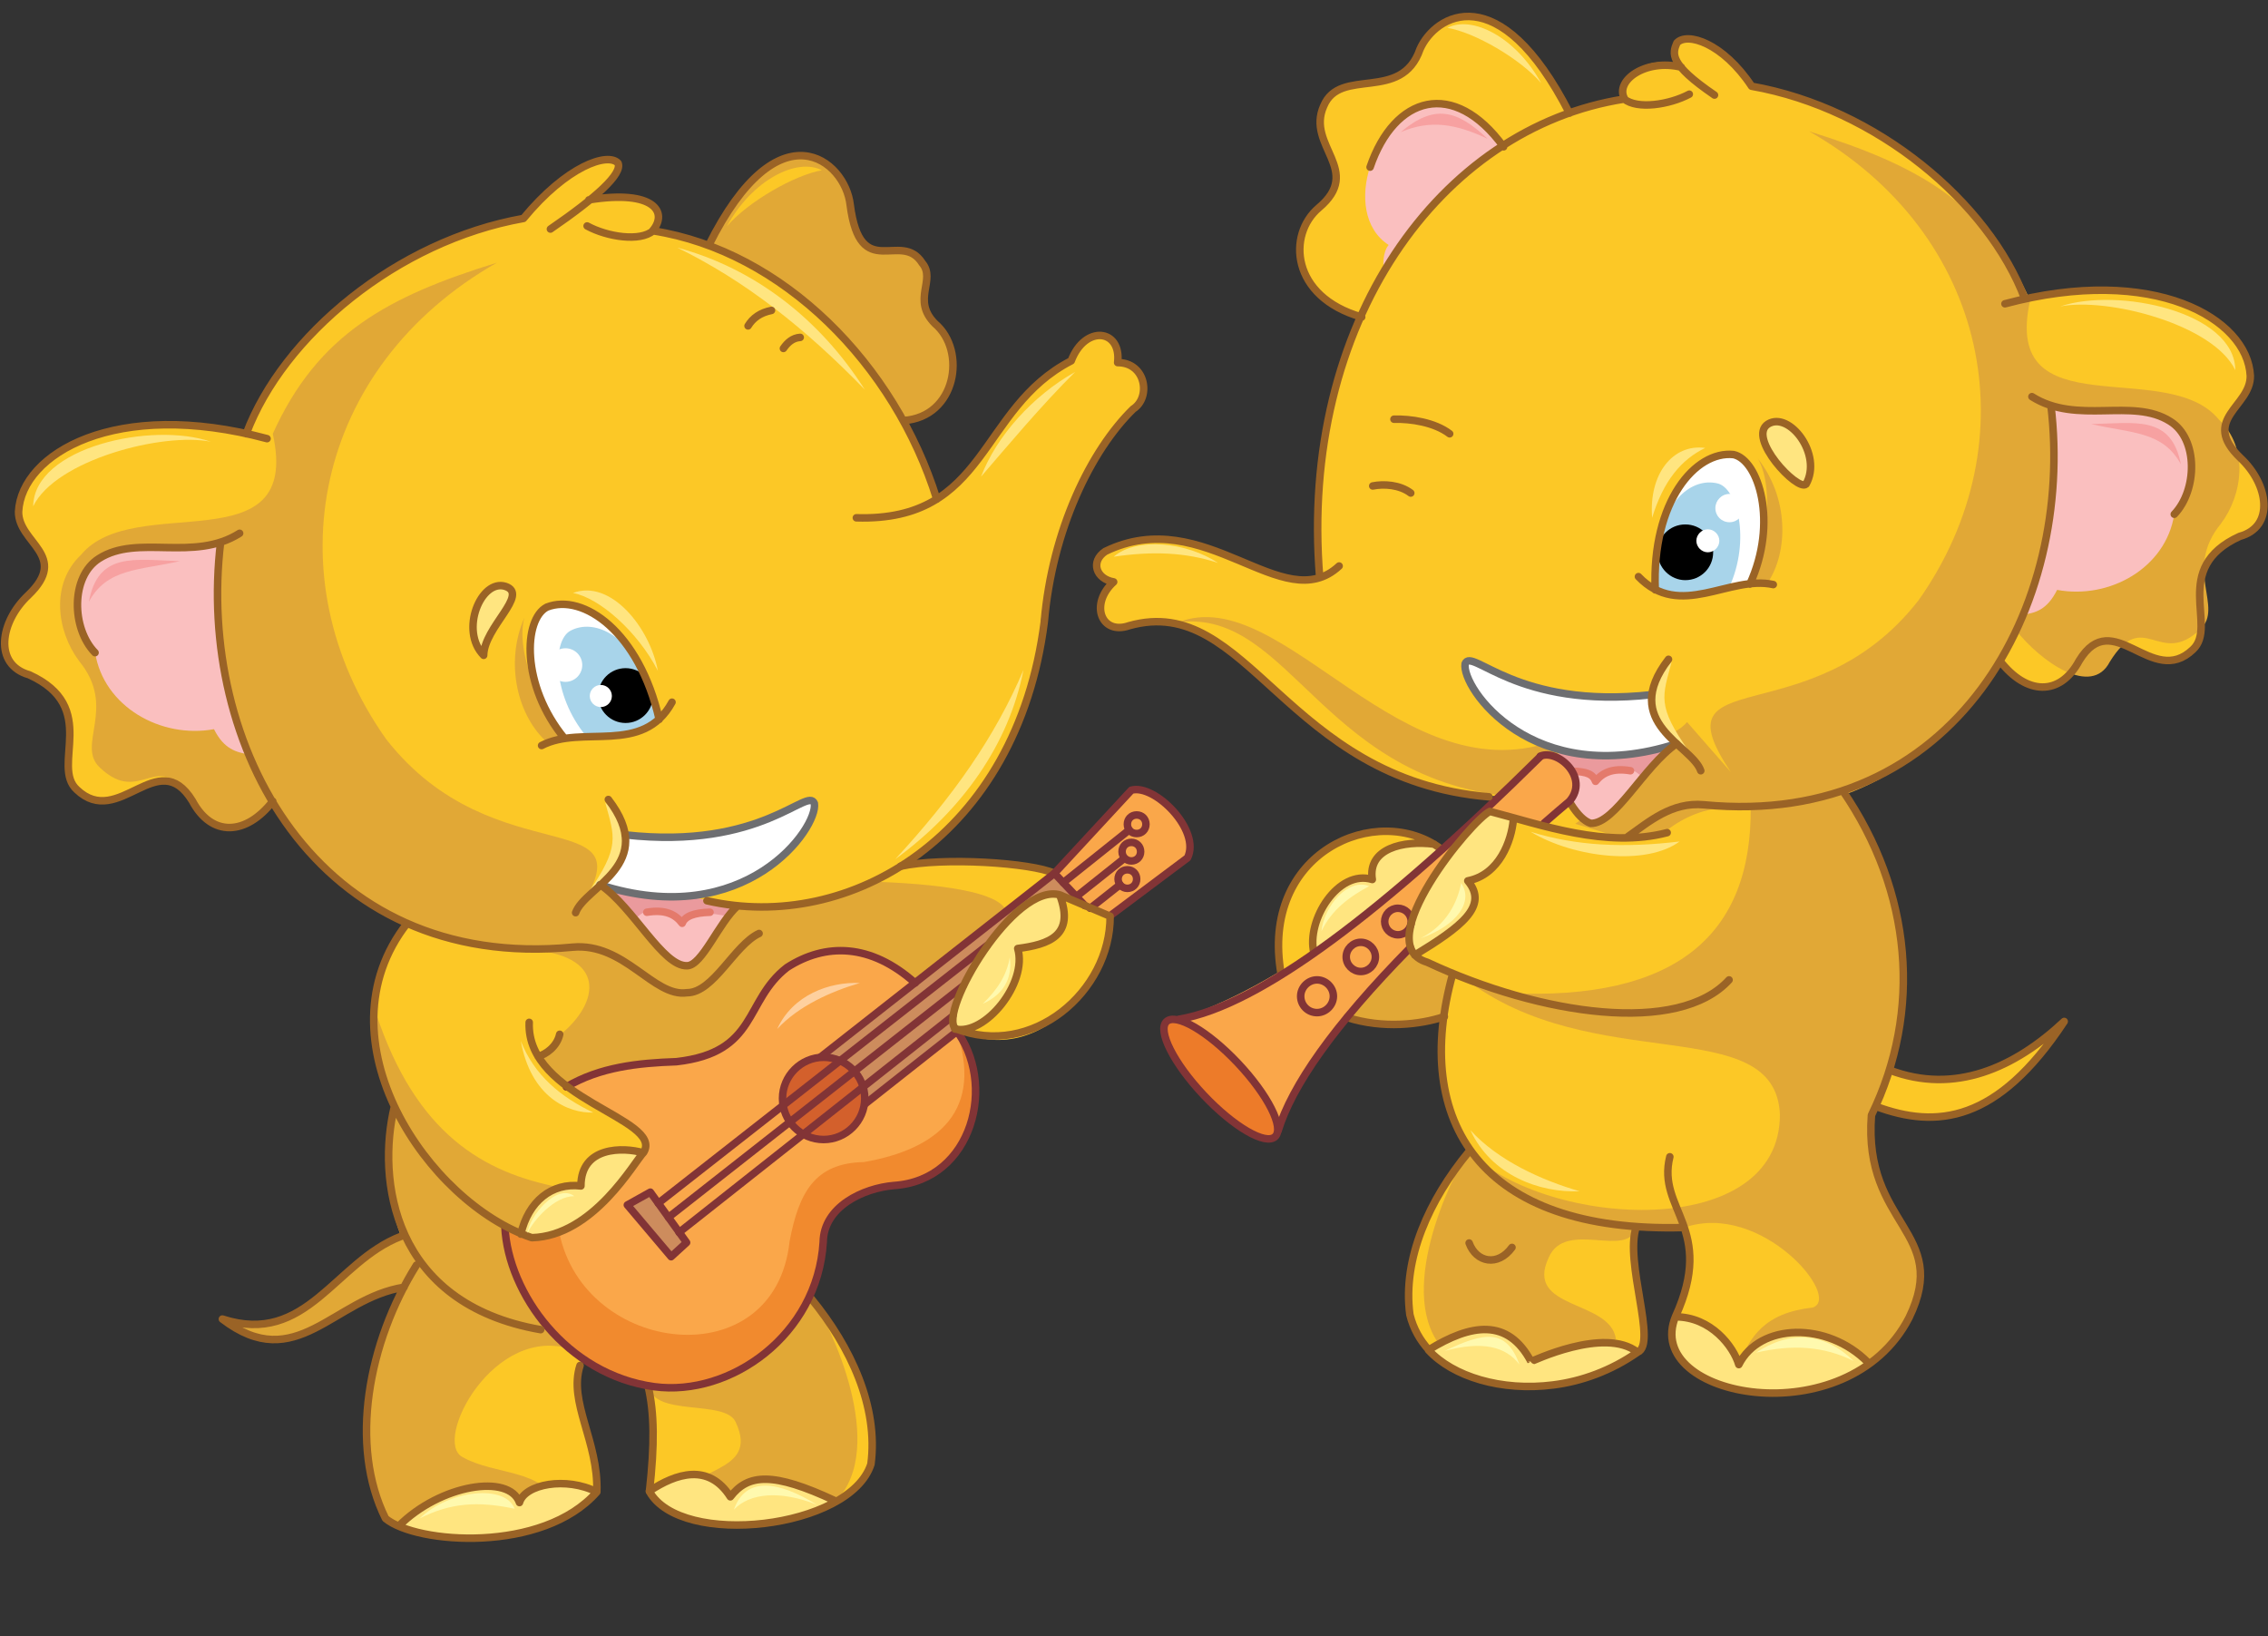 <?xml version="1.0" encoding="utf-8"?>
<!-- Generator: Adobe Illustrator 21.1.0, SVG Export Plug-In . SVG Version: 6.00 Build 0)  -->
<svg version="1.1" id="Layer_1" xmlns="http://www.w3.org/2000/svg" xmlns:xlink="http://www.w3.org/1999/xlink" x="0px" y="0px"
	 viewBox="0 0 513 370" style="enable-background:new 0 0 513 370;" xml:space="preserve">
<rect x="0" y="0" width="513" height="370" fill="#333333" stroke="none"/>
<style type="text/css">
	.st0{fill-rule:evenodd;clip-rule:evenodd;fill:#FAA74A;}
	.st1{fill-rule:evenodd;clip-rule:evenodd;fill:#E1A836;}
	.st2{fill-rule:evenodd;clip-rule:evenodd;fill:#FCC826;}
	.st3{fill-rule:evenodd;clip-rule:evenodd;fill:#FABFBF;}
	.st4{fill-rule:evenodd;clip-rule:evenodd;fill:#EA9A9D;}
	.st5{fill-rule:evenodd;clip-rule:evenodd;fill:#FFFFFF;}
	.st6{fill:none;stroke:#6D6E71;stroke-width:1.699;stroke-linecap:round;stroke-linejoin:round;stroke-miterlimit:22.926;}
	.st7{fill-rule:evenodd;clip-rule:evenodd;fill:#A8D4EA;}
	.st8{fill:none;stroke:#E47A6B;stroke-width:1.699;stroke-linecap:round;stroke-linejoin:round;stroke-miterlimit:22.926;}
	.st9{fill-rule:evenodd;clip-rule:evenodd;fill:#F18A2E;}
	.st10{fill-rule:evenodd;clip-rule:evenodd;}
	.st11{fill-rule:evenodd;clip-rule:evenodd;fill:#CD8C5D;}
	.st12{fill-rule:evenodd;clip-rule:evenodd;fill:#FFE580;}
	.st13{fill:none;stroke:#9A6326;stroke-width:1.699;stroke-linecap:round;stroke-linejoin:round;stroke-miterlimit:22.926;}
	.st14{fill-rule:evenodd;clip-rule:evenodd;fill:#F7A1A1;}
	.st15{fill:none;stroke:#823436;stroke-width:1.699;stroke-linecap:round;stroke-linejoin:round;stroke-miterlimit:22.926;}
	.st16{fill-rule:evenodd;clip-rule:evenodd;fill:#D3602C;}
	.st17{fill-rule:evenodd;clip-rule:evenodd;fill:#FED09E;}
	.st18{fill-rule:evenodd;clip-rule:evenodd;fill:#ED7B29;}
	.st19{fill-rule:evenodd;clip-rule:evenodd;fill:#FFF9AE;}
</style>
<path class="st0" d="M251.1,207.2l-5.7-2.4l-6.8-7.3c5.8-6.3,11.6-12.5,17.4-18.8c5.3-1.5,15.8,9.1,12.7,15.3L251.1,207.2z"/>
<path class="st1" d="M326.7,229.9l2-9.8l-8.1-3.7l-1.5-2.1L304.7,230C312.8,232.8,321.3,231.7,326.7,229.9z"/>
<path class="st2" d="M452.3,149.6c-5.1,13.3-24.8,25-35.5,29.3c11.2,15.6,18.9,39.4,10.6,63.1c12.1,5.2,28.4,0.2,39.5-11
	c-8.3,13.5-23.2,28.2-42.6,19.2c-3.5,19.2,5.3,51.6-1.8,57.9c-10.4,5.5-30.7,8.8-44.2-4.3c0.8-8.8,6.9-18.6,2.6-26.2l-10.9-0.1
	c-2,9.3,1,16.4,2.1,25.9c-5.6,11.9-40.4,14-49.1,1.9c-8.5-9.7-5.6-25.4,9.1-44.9l-3.1-5.5l-1.5-6c-1.9-9.2-1.9-18.8,1.1-28.7
	l-8.7-4.3l-1-1.6l-29.2,6.1c-5.3-30.5,25.5-38.6,36.3-28.3l12.9-12c-49.5-2.7-49.2-43-83.6-38.9c-6.8,2.3-8.4-5.5-3.5-9.9
	c-4.9-1-4.9-5-1.9-6.9c16.9-10.2,32.7,9.2,48.6,6c-1.2-10.9-0.9-36.3,9.3-59.1c-13.3-4.5-18.9-14.3-9.7-24.7
	c9.6-7.2-2.3-15.1,1.1-23c4.7-9,17.3-0.6,21.8-12.9c2.7-5.6,17-18.4,33.8,14.5l12.5-3.2c-1.3-2.6,3.3-10.3,12.8-7.2
	c-5.3-8.2,8.1-9,16.1,4.4c32.8,7.2,51.6,25.8,61.8,48.1c33.6-5.9,51.3,5.9,51,17.4c0.1,7-11.4,9.8-2.2,18.6
	c6.3,5.9,7.8,15.5-0.2,17.7c-15.8,7.2-4.8,20.3-10.6,25.6c-9.3,8.9-18-10.1-25.7,2.5C465.9,157.6,458.2,157.2,452.3,149.6z"/>
<path class="st2" d="M61.6,181.3c6.2,12.9,20.9,23.7,30.5,27.5c-12.9,19.9-5.9,33.5-2.8,41.6c-2.6,11-1.6,20.6,1.5,29.3l0.6,11.5
	c-10.9,20-10,40.2-4.2,52.3c8.2,6.8,35.9,6.2,47.8-6c0.8-12.6-7.5-22.6-3.2-30.3l14.8,6.4c2.1,9.4,1.4,14.1,0.3,23.8
	c5.7,12.1,39.8,9.1,48.6-3.2c3.3-5.5,2.9-20.5-12-40.3l-2.8-24.1l14.2-13.2c10.3-1.4,13.7-13,21.2-23.9c20.2,10.4,36.7-14.6,35-25.4
	l-5.7-2.4l-6.8-7.3c-11.1-2.5-22.7-3.1-34.8-1.6c16.7-12,24.1-19.9,31.1-47.2c0.7-21.4,7-40.5,21.5-56.3c4.6-2.9,3.8-10.4-3.5-10.5
	c1.7-6.5-7-8.5-10.5-0.4c-13.8,5.5-19.1,26.3-30.5,31.2l-7.5-17.9c9.5,0.4,14.5-13,8.8-20.1c-8-8-1.1-7.5-4.6-15.5
	c-3.6-6.8-13.9,4.4-16.3-13.2c-0.6-9-15-24.2-32,9.2l-12.7-3.3c5-5-4.7-10.1-14.4-7c14.3-11.6,1-14.1-14.9,4.2
	C85.1,56.8,66,75.5,55.8,98.1c-34.1-6-52,6-51.7,17.7c-0.1,7.1,11.6,9.9,2.2,18.9c-6.4,6-7.9,15.7,0.2,18c16.1,7.3,4.8,20.6,10.8,26
	c9.5,9,18.3-10.2,26.1,2.5C47.8,189.4,55.6,188.9,61.6,181.3z"/>
<path class="st1" d="M204.3,95c9.5,0.4,14.5-13,8.8-20.1c-8-8-1.1-7.5-4.6-15.5c-3.6-6.8-13.9,4.4-16.3-13.2c-0.6-9-15-24.2-32,9.2
	C179.3,63.8,193.9,76.9,204.3,95z"/>
<path class="st1" d="M423.3,252.2c-1,28.8,18.5,24.5,7.6,47.6c-5.4,8.5-24.1,21.9-37.5,8.8c2.3-6.2,5.7-11.7,16.6-12.9
	c6.8-2.2-11.6-24.1-29-18.1l-10.9-0.1c-1.7,7.4-16-1.9-19.8,6.9c-5.6,11.9,13.9,9.4,15.2,18.4c-4.3,3.8-33.8,17-38.7,2.7
	c-11.7-12.1,1.4-39.4,5.4-45.1c18,17.5,70.5,20.4,70.4-8.4c-1.1-23.4-42.5-8.3-71.4-30.8l-2.5-1l12.3,4.4
	c38.2,1.8,55.3-13.2,55-42.2l20.8-3.6C434.5,204.8,432.9,227.1,423.3,252.2z"/>
<path class="st1" d="M455.8,142.3c-6.9,20.5-31.5,39.8-52.7,40.2c-10.6-0.4-19-1.2-27.9,6.8l-11.3-0.7l-7.6-2.3l6-4.3l1.1-4.2
	l-1.8-4.3l-3.1-2.1l-3.2-0.1l-9.4,9.1c-46.6-2-53.5-42.8-79.3-39.7c23.7-9.2,50.6,40.4,86.1,26.4c-13.3-4.5,19.7,6.6,28.9-3.8
	l9.9,11.3c-17.3-25.7,18.1-7.5,42.5-38.9c25.4-36,15.9-82.9-24.8-106c24.3,7.6,39.9,15.9,50,38.2c-6.6,29.5,31,12.6,42.7,27
	c6.8,6.4,5.4,17,0.4,23.6c-8.5,10.4,0.8,18.8-4.6,23.8c-9.3,8.9-12.8-5.1-20.5,7.4C473.1,157.6,461.8,149.9,455.8,142.3z"/>
<path class="st1" d="M89.2,250.3c-2.9,10.2-2,19.9,1.5,29.3c-18.4,8-20.1,23.7-40.4,18.7c15.8,12.6,28.1-6.2,41.1-7.2
	c-11.1,19.3-10,40.2-4.2,52.3c7.1,5.6,26.1,7.3,38.2-3.1c-1.7-8-13.7-6.7-20.8-10.8c-6.8-3.6,7.1-30.3,24.8-24.3l2.5,1.9l9,4.2
	l5.9,2.2c1,7,17.3,2.9,19.6,8.1c5.7,12.1-11.6,9.7-13,18.8c4.3,3.9,23.2,5.1,35.7-1c11.9-12.2-1.4-40-5.4-45.7
	c-18.2,17.7-69.2,12.9-69.1-16.4l3.5,1.6c-0.5-4.8,4.7-8.3,8.4-10.4c-17-3.3-32.4-11.9-41.5-39.5l0.6,9.1L89.2,250.3z"/>
<path class="st1" d="M61.7,181.5c11,20.6,35.5,32.8,57.1,33.2c19,1,16.8,12.2,7.8,19.4l-4.9,5l6.5,6.8l38.9,0.6l21.8-28.3l18.2,4.3
	l20.6-16.1c-0.8-3.9-10.7-6.3-29.7-7c-9.1,4.7-16.9,6.1-24,5.9l-7.8-0.3l-4.6,7.3c-3.9,3.6-4.6,7.7-6,6.3l0.4-15.7
	c13.4-4.5-6.2,2.8-15.6-7.8l-10,11.4c17.6-26-18.3-7.6-43.1-39.4c-25.9-36.7-16.2-84.2,25.1-107.7C87.8,67,71.9,75.5,61.7,98.1
	c6.7,30-31.4,12.8-43.4,27.4c-6.9,6.5-5.5,17.2-0.4,24c8.7,10.6-0.8,19,4.7,24.1c9.5,9,13-5.2,20.8,7.6
	C47.8,189.4,55.7,189,61.7,181.5z"/>
<polygon class="st3" points="377.5,168.7 354.6,167.9 352,169.7 354.6,173.3 356.4,177.6 355,181.3 357,184.1 359.8,186.1 
	362.9,185.1 365.3,183.1 "/>
<polygon class="st3" points="137.5,200.6 157.4,203.1 163.5,204.3 164.7,207.2 158.3,216.2 155.4,218.4 152.3,217.2 149.8,215.2 "/>
<path class="st4" d="M377.5,168.7l-22.9-0.9l-2.6,1.9l3.6,4.8l-0.8-0.2c3.5,0.4,6,0.1,6.2,2.4c3.8-3.8,7.3-4.1,10.5-0.9L377.5,168.7
	z"/>
<path class="st4" d="M137.5,200.6l19.9,2.5l8.7,1.7l-1.4,2.4l-0.6-0.1c-6-1.1-9.6-0.7-9.8,1.7c-3.9-3.9-7.5-4.2-10.7-0.9
	L137.5,200.6z"/>
<path class="st3" d="M491.8,116.3c-1.9,12.2-14.7,19.3-26.5,17.1c-2.3,4.6-5,5.2-7.6,5.6c6-16.2,8.1-32,6.2-47.3
	c10.2,2.6,18.4-2,27,3.6C497.2,99.4,497,111,491.8,116.3z"/>
<path class="st3" d="M21.5,147.5c1.9,12.3,14.9,19.6,26.9,17.4c2.3,4.6,5.1,5.2,7.8,5.7c-6.1-16.4-8.2-32.4-6.3-48
	c-10.4,2.6-18.7-2-27.4,3.7C16,130.4,16.3,142.1,21.5,147.5z"/>
<path class="st5" d="M374.5,133.3c7.7,3.9,14.3-0.9,21.4-1.3c6.4-13.9,2-28.1-3.7-29.3C383.5,101.8,373.7,113.4,374.5,133.3z"/>
<path class="st5" d="M149,162.6c-6.5,5.8-14.2,2.9-21.4,4.3c-9.9-12-9.3-27-4-29.7C131.9,134.1,144.6,142.9,149,162.6z"/>
<path class="st5" d="M379.2,168.2c-4.2-2.9-6-6.6-5.6-11.1c-30.6,3.4-40.7-10.8-42.2-7C330.5,155.5,346.7,178.7,379.2,168.2z"/>
<path class="st5" d="M135.8,200.1c4.2-2.9,6.1-6.7,5.7-11.3c31,3.5,41.3-11,42.8-7.1C185.1,187.2,168.7,210.7,135.8,200.1z"/>
<path class="st6" d="M373.6,157.1c-30.6,3.4-40.7-10.8-42.2-7c-0.9,5.4,15.3,28.6,47.8,18.1"/>
<path class="st7" d="M375,123.7l-0.5,9.6c6.2,3.6,11.1-0.3,16.6-0.4c5-10.9,1.8-22.7-2.7-23.6C382.6,108,376.4,113.3,375,123.7z"/>
<path class="st7" d="M146,153.3l3,9.3c-5.2,5.2-10.9,2.6-16.4,3.9c-7.8-9.4-7.7-21.8-3.5-23.9C134.3,139.9,141.9,143.5,146,153.3z"
	/>
<path class="st8" d="M368.8,174.3c-4.1-0.7-6.4,0.5-7.9,2.4c-0.6-1.6-1.9-2.2-5.4-2.3"/>
<path class="st8" d="M146.3,206.3c4.2-0.7,6.5,0.5,8,2.5c0.6-1.6,2.7-2.4,6.3-2.5"/>
<path class="st0" d="M114.3,277.4l3.5,1.6l17.2-8.1l10.5-10.2c3.2-5-11.6-10-17.4-14.9c7.2-3.9,15.7-5.3,24.9-5.7
	c5.3,0.3,10.5-1.1,17.9-12.1c9.1-15.5,22.8-15.6,36.1-5.7l9.1,10.3c7.9,13.7,1.7,33.6-16.6,36c-7,0.6-13,4.3-13.2,12.3
	c-1.3,21-21.5,33.7-39.7,32.6C129.1,308.2,117.2,296.3,114.3,277.4z"/>
<path class="st9" d="M114.3,277.2l3.5,1.9l8.7-0.4c5.6,27.9,48.8,33,52.1,2c2.1-11,5.7-17.7,16.8-17.9c17.1-3,27.2-11.8,20.8-30.1
	c9,14.6,3,34.7-16.6,36c-7,0.6-13,4.3-13.2,12.3c-1.3,21-21.5,33.7-39.7,32.6C128.9,307.9,117.2,295.5,114.3,277.2z"/>
<path class="st10" d="M381.2,131.2c3.5,0,6.3-2.8,6.3-6.3c0-3.5-2.8-6.3-6.3-6.3c-3.5,0-6.3,2.8-6.3,6.3
	C375,128.4,377.8,131.2,381.2,131.2z"/>
<polygon class="st11" points="245.4,204.8 239.7,202.4 216.4,233.3 195.1,250.1 185.4,239.2 238.5,197.5 "/>
<path class="st0" d="M319,214.3l19.8-30.4l9.3,2.6l6.8-5.3c3.7-6.5-1.5-12-6.6-10.2c-32.7,32.8-60,52.6-81.7,59.4
	c12,4.8,18.5,14,22.5,25.1C292.2,245.6,301.6,232.1,319,214.3z"/>
<circle class="st10" cx="141.5" cy="157.3" r="6.2"/>
<path class="st5" d="M386.3,124.9c1.4,0,2.6-1.2,2.6-2.6c0-1.4-1.2-2.6-2.6-2.6c-1.4,0-2.6,1.2-2.6,2.6
	C383.7,123.7,384.9,124.9,386.3,124.9z"/>
<path class="st5" d="M391.2,118.1c1.8,0,3.2-1.5,3.2-3.2c0-1.8-1.5-3.2-3.2-3.2c-1.8,0-3.2,1.5-3.2,3.2
	C388,116.7,389.4,118.1,391.2,118.1z"/>
<circle class="st5" cx="135.9" cy="157.4" r="2.5"/>
<circle class="st5" cx="127.9" cy="150.4" r="3.8"/>
<path class="st12" d="M408.5,109.5c-1.9,1.7-13.4-10.5-8.6-13.6C404.7,92.9,412.3,102.8,408.5,109.5z"/>
<path class="st13" d="M408.5,109.5c-1.9,1.7-13.4-10.5-8.6-13.6C404.7,92.9,412.3,102.8,408.5,109.5z"/>
<path class="st12" d="M109.4,148.2c0.1-6.4,10.4-13.8,4.9-15.6C108.8,130.9,103.9,142.6,109.4,148.2z"/>
<path class="st13" d="M109.4,148.2c0.1-6.4,10.4-13.8,4.9-15.6C108.8,130.9,103.9,142.6,109.4,148.2z"/>
<path class="st3" d="M340.1,33.1c-11.7,7.8-20.7,18.4-26.8,28.6c-0.7-1.4-0.5-4.8,0.8-6.3c-5.7-3.7-6.3-11.3-4.2-17.7
	C315.4,21.7,328.7,17.7,340.1,33.1z"/>
<path class="st12" d="M323.2,305.3c5.2,6.8,26.7,14.5,47.2,0.6c-6.2-4.1-16.1-1.5-24.1,2.1C345.1,303.8,337.7,295.1,323.2,305.3z
	 M320,215.9l-0.2-0.8c-4.2-6.8,4.2-20.5,17.7-31.7l4.8,1.4c-0.2,4.6-3.1,12.5-10.3,14.3C335,203.9,333.7,208,320,215.9z
	 M379.1,297.7l-0.8,4c-0.1,16,38,16.6,44.4,6.3c-9.2-9.3-24.5-8.9-29.2,0.5C392.1,304.4,386.9,298.3,379.1,297.7z"/>
<path class="st12" d="M297.2,215.5l28.9-23.4c-1.8-1.2-19-3.2-15.8,6.8C306.6,196.9,294.8,204.9,297.2,215.5z"/>
<path class="st12" d="M117.8,279l2.5,0.9c12.1-1.4,14.7-6.7,19.8-11.8l5.5-7.5c-4.5-1.3-14.5-1.3-14.1,7.5
	C126.6,266.5,117.9,272.7,117.8,279z M90.2,345.1c11.8-11,23.9-10.1,27.3-5.3c3.6-4.8,7.4-5.6,17.5-2.4
	C128.4,346.5,101.8,351.5,90.2,345.1z M188.9,339.4c-12.2,6.3-35.1,8.6-42-2.2c9.5-7.6,14.6-3.3,18.3,1.3
	C169,333.4,174.7,332.8,188.9,339.4z M216,232.6c0.9-15.8,15.1-30.3,23.7-30.2c4.2,8.9-2.4,12.7-9.5,12.1
	C233.1,222.1,222.5,233.9,216,232.6z"/>
<path class="st13" d="M238.5,197.5c-5.2-2.4-25.2-3.7-34.8-1.6 M146.6,313.5c1.4,6,1.5,13.1,0.3,23.8c7.1,12.8,45.4,8.5,50.1-6.2
	c1.7-12.9-4.5-26.4-13.5-37.4"/>
<path class="st12" d="M378.1,149.7c-2,7.7-3.5,9.8,4,20.3C373.2,162.9,369.8,157.7,378.1,149.7z M346.2,188.1
	c10.3,3.2,21.1,3.7,33.7,2.2C372.5,195.8,356.2,194.1,346.2,188.1z M275.5,127.3c-7.3-2.4-14.8-2.7-23.6-1.4
	C257.1,121.4,268.4,122.6,275.5,127.3z M373.7,117.1c2.5-8.3,6.6-13.2,12-15.8C378.4,100.3,372.9,107.2,373.7,117.1z M505.6,83.7
	c-5-10.4-29-16.5-39.6-14.4C479,64.9,505.5,70.5,505.6,83.7z M348.6,18.8c-4.7-5.5-15.1-11.5-21.2-12.5
	C332.9,3.4,342.8,8.3,348.6,18.8z M332.6,255.6c6.3,6.9,16.1,11.3,24.7,13.8C348.3,269.8,337.3,265.8,332.6,255.6z"/>
<path class="st12" d="M136.9,181.5c2.1,7.8,3.5,9.9-4,20.6C141.8,194.7,145.3,189.4,136.9,181.5z M148.8,151.7
	c-4.5-8.8-13.2-16.5-19.2-17.6C138.1,130.9,147,141.9,148.8,151.7z M231.5,151.5c-6.4,15.1-15.9,28.6-29,42.8
	C217.7,183.2,228.2,168.3,231.5,151.5z M221.9,107.8c5.7-6.6,13.8-16.3,21.3-23.7C233.6,89.5,225.4,98.6,221.9,107.8z M153.2,56
	c15.3,7.5,28.7,18,42.4,32.1C185.5,72.2,170.7,60.7,153.2,56z M7.5,114.5c5.1-10.5,29.4-16.8,40.2-14.6
	C34.5,95.3,7.7,101.1,7.5,114.5z M134.2,251.6c-7.4-3.5-13.4-8.5-16.4-16.2C120.1,248.2,128.6,251.8,134.2,251.6z"/>
<path class="st2" d="M164.4,51.2c4.8-5.6,15.3-11.6,21.5-12.7C180.3,35.6,170.2,40.6,164.4,51.2z"/>
<path class="st14" d="M336.5,31.4c-7.2-3.4-13-4.4-19.7-1.5C324.5,23.4,329.6,24.9,336.5,31.4z"/>
<path class="st14" d="M493.3,105c-4.1-7.5-11.1-7-20.3-9.1C483,95.7,491.1,93.8,493.3,105z"/>
<path class="st14" d="M20.1,136.1c4.1-7.6,11.3-7.1,20.6-9.2C30.4,126.6,22.2,124.7,20.1,136.1z"/>
<path class="st1" d="M397.6,103.7c4.1,6.9,1.5,22.5-1.8,28.3h3.9C404.7,124.7,404.5,112.4,397.6,103.7z"/>
<path class="st1" d="M118.6,139.7c-2.2,7.9,4.4,22.4,9.1,27.3l-3.8,1C117.1,162.1,114.1,150,118.6,139.7z"/>
<polyline class="st15" points="216.4,233.3 195.1,250.1 185.4,239.2 238.5,197.5 245.4,204.8 "/>
<path class="st15" d="M238.5,197.5c5.8-6.3,11.6-12.5,17.4-18.8c5.3-1.5,15.8,9.1,12.7,15.3l-17.5,13.1"/>
<path class="st16" d="M186.3,257.7c5.1,0,9.3-4.2,9.3-9.3c0-5.1-4.2-9.3-9.3-9.3c-5.1,0-9.3,4.2-9.3,9.3
	C177,253.5,181.1,257.7,186.3,257.7z"/>
<path class="st15" d="M186.3,257.7c5.1,0,9.3-4.2,9.3-9.3c0-5.1-4.2-9.3-9.3-9.3c-5.1,0-9.3,4.2-9.3,9.3
	C177,253.5,181.1,257.7,186.3,257.7z"/>
<polygon class="st11" points="141.9,272.5 147.1,269.6 155.3,281 151.8,284.2 "/>
<polygon class="st15" points="141.9,272.5 147.1,269.6 155.3,281 151.8,284.2 "/>
<path class="st15" d="M207,222.3c-10.1-9-20.3-9.1-29-3.5c-9.8,7.6-6.5,19.2-25,21.3c-8.7,0.3-17.3,1.2-24.9,5.7"/>
<path class="st15" d="M216,232.6c9.6,12.3,4.1,34.3-13.8,35.5c-7,0.6-15.9,4.8-16,12.8c-1.3,21-21,35-38.2,32.7
	c-19.8-2.7-33.1-21.1-33.8-36.2"/>
<line class="st15" x1="148.9" y1="272.1" x2="223.3" y2="213.8"/>
<path class="st13" d="M289.8,220.4c-5-27.7,21.8-39.3,36.3-28.3 M324.4,190.9c-7-0.9-15.1,1-14,8c-7.7-2.4-15,9.2-13.2,16.6
	 M379.2,168.2c-7.4,5.1-13.9,18.2-19.4,18c-1.5-0.5-3-2-4.5-4.4 M304.7,230.1c8.2,2.6,16.6,1.6,22-0.2"/>
<line class="st15" x1="151.2" y1="275.3" x2="217.8" y2="223"/>
<line class="st15" x1="153.6" y1="278.7" x2="215.5" y2="229.8"/>
<path class="st6" d="M141.4,188.8c31,3.5,41.3-11,42.8-7.1c0.9,5.4-15.5,29-48.5,18.4"/>
<path class="st17" d="M175.8,232.7c4.8-5.2,12.2-8.5,18.7-10.4C187.6,222,179.3,225,175.8,232.7z"/>
<path class="st15" d="M348.4,171.1c-35.4,35-63.4,56.3-81.7,59.4"/>
<path class="st15" d="M349.3,186.1c1.8-1.6,3.7-3.2,5.7-4.9c4.6-5.3-2.6-11.9-6.6-10.2 M289.1,255.7c3.1-10.1,12.4-23.6,29.9-41.4"
	/>
<ellipse transform="matrix(0.727 -0.686 0.686 0.727 -92.115 256.195)" class="st18" cx="276.3" cy="244" rx="5.3" ry="17.9"/>
<ellipse transform="matrix(0.727 -0.686 0.686 0.727 -92.115 256.195)" class="st15" cx="276.3" cy="244" rx="5.3" ry="17.9"/>
<path class="st15" d="M297.9,229c2,0,3.7-1.7,3.7-3.7c0-2-1.7-3.7-3.7-3.7c-2,0-3.7,1.7-3.7,3.7C294.2,227.3,295.8,229,297.9,229z"
	/>
<path class="st15" d="M307.8,219.7c1.8,0,3.3-1.5,3.3-3.3c0-1.8-1.5-3.3-3.3-3.3c-1.8,0-3.3,1.5-3.3,3.3
	C304.5,218.2,306,219.7,307.8,219.7z"/>
<path class="st15" d="M316.2,211.4c1.7,0,3-1.4,3-3c0-1.7-1.4-3-3-3c-1.7,0-3,1.4-3,3C313.2,210,314.5,211.4,316.2,211.4z"/>
<line class="st15" x1="240.5" y1="199.6" x2="255.4" y2="187.7"/>
<line class="st15" x1="243.4" y1="202.8" x2="254.2" y2="194.2"/>
<line class="st15" x1="246.6" y1="205.4" x2="253.3" y2="200.1"/>
<path class="st15" d="M255,200.9c1.2,0,2.1-0.9,2.1-2.1c0-1.2-0.9-2.1-2.1-2.1c-1.2,0-2.1,0.9-2.1,2.1
	C252.9,199.9,253.8,200.9,255,200.9z"/>
<path class="st15" d="M255.9,194.7c1.2,0,2.1-0.9,2.1-2.1c0-1.2-0.9-2.1-2.1-2.1c-1.2,0-2.1,0.9-2.1,2.1
	C253.8,193.8,254.8,194.7,255.9,194.7z"/>
<path class="st15" d="M257.1,188.5c1.2,0,2.1-0.9,2.1-2.1c0-1.2-0.9-2.1-2.1-2.1c-1.2,0-2.1,0.9-2.1,2.1
	C255,187.6,255.9,188.5,257.1,188.5z"/>
<path class="st13" d="M323.1,305.3c5.5,6,16.5,9.4,28.2,7.9c6.4-0.8,13.1-3.2,19.1-7.4c-7.5-5.9-24.1,2.2-24.1,2.1
	C341.1,298.1,332.8,299.3,323.1,305.3z M370.6,130.4c9.4,9.8,20.6-0.4,30.5,1.8 M319.1,111.5c-2.5-1.9-6.1-2.1-8.6-1.6 M327.9,98.1
	c-3.4-2.6-8.8-3.4-12.6-3.3 M302.9,128c-12.8,11.9-30.3-14.3-52.9-3.3c-3.4,2.3-2.1,6.2,1.9,6.9c-5.5,5-2.8,12.1,3.5,9.9
	c27-7.6,35.2,34.8,81.4,38.7 M463.9,91.7c5.4,45-21.2,95.8-78.5,90.3c-7.3-0.7-12.5,3.9-17.2,7.2 M387.8,21.5
	c-10.4-7.1-9.5-9.4-8.5-11.8c2.3-2.5,10.4,0,16.9,9.8c28.3,5,53.6,26.3,61.8,48.1 M453.5,68.7c33.7-9,54.9,3.4,55.5,16.3
	c0.1,7-11.4,9.8-2.2,18.6c6.3,5.9,7.8,15.5-0.2,17.7c-15.8,7.2-4.8,20.3-10.6,25.6c-9.3,8.9-18-10.1-25.7,2.5
	c-4.4,8.2-12,7.7-17.9,0.1 M382.1,21.3c-4.5,2.4-11.8,3.5-14.7,1.1c-41.7,6.5-73.6,50.7-68.9,108.2 M309.9,37.8
	c5.5-16.1,18.9-20.1,30.2-4.6 M355,25.6c-15.9-31.1-30.4-22.2-33.8-14.5C317,23.3,303.1,15,299.4,24c-4,9,9,14.5-1.1,23
	c-7.1,6-6.4,20.1,9.7,24.7 M422.5,308.1c-9.2-9.3-24.5-8.9-29.2,0.5c-1.2-4.1-6.3-10.8-14.3-10.8 M380.9,277.6
	c-46.2,1.3-61.6-24.1-52.3-57.4 M427.4,242c14.7,5.6,28.3-0.5,39.5-11c-15.1,22.9-28.9,24.3-42.6,19.2 M377.7,261.6
	c-3,12,10.4,16.1,1.3,36.1c-7.7,18.4,38.9,27.3,52.8,0.3c9.5-19.5-10.4-20.8-8.5-45.8c11.5-23.6,9.2-50.5-6.5-73.4 M377.4,149.1
	c-11.1,14.4,5.3,19.4,7.3,25.2 M459.6,89.7c10.3,6.5,22.7,0.1,31.3,5.6c6.4,4,6.1,15.6,0.9,21 M332.3,281.1c1.6,4.4,6.5,5.4,9.7,1
	 M367.5,22.4c-2.4-4.1,4.7-9.2,12.8-7.2 M323.2,305.3c-2-2.2-3.5-4.8-4.3-8c-1.7-12.7,4.4-26,13.3-36.8 M370.1,277.5
	c-2.7,7.9,4.8,26.5,0.3,28.3 M391.1,221.6c-11.4,12.5-42.4,8.1-68.3-4c-13.4-4,10.2-32.3,14.2-34.1c11.6,3,26.3,8.4,40.1,4.8
	 M342.3,185.4c-0.4,4.6-3.1,12.4-10.3,13.8c4.8,5.7-1.5,10.4-12,16.8 M395.8,132.1c6.4-13.9,2-28.1-3.7-29.3
	c-8.6-0.9-18.5,10.6-17.7,30.6"/>
<path class="st19" d="M321.3,212.2c6.1-3.1,8.4-8.4,9.2-12.5C333.3,203.8,329.8,209.2,321.3,212.2z M343.7,308.6
	c-3.1-4.1-8.4-5.4-16.9-3.1C335.8,301.2,340.7,300.4,343.7,308.6z M419.3,307.8c-6.8-3.4-13.9-3.8-22.1-1.9
	C404.9,300.8,412.7,301.3,419.3,307.8z M309.7,200.4c-4.3,2.3-8.5,5.3-10.8,10.2C299.5,204.8,305,198.5,309.7,200.4z"/>
<path class="st13" d="M251.1,207.2c0.1,17-17.7,32.3-35,25.4c-4-3.7,13.4-33.3,23.7-30.2L251.1,207.2z M90.7,279.6
	c-14.9,5.7-21.3,24.9-40.4,18.7c16.7,12.8,25.1-4.7,41.1-7.2 M89.2,250.3c-3.9,16.2-0.7,44.5,33.1,50.4 M121.7,238.9
	c1.7-0.4,4.3-2.2,4.9-5 M92.1,208.8c-20.6,26.3,4.9,63.3,28.2,71.1c14-0.4,23.2-17.2,25.3-19.3c4.6-7.7-26.6-12.1-25.9-29.4
	 M54.2,120.6c-10.4,6.6-23,0.1-31.8,5.7c-6.5,4.1-6.2,15.9-0.9,21.3 M60.4,99.2C26.2,90,4.9,102.6,4.2,115.7
	c-0.1,7.1,11.6,9.9,2.2,18.9c-6.4,6-7.9,15.7,0.2,18c16.1,7.3,4.8,20.6,10.8,26c9.5,9,18.3-10.2,26.1,2.5c4.4,8.3,12.2,7.8,18.2,0.1
	 M193.7,117.1c29.8,0.9,27.6-24.7,48.6-35.5c3.1-8.2,11.4-7.2,10.5,0.4c6.4,0,7.6,7.9,3.5,10.5c-9.5,9.3-18.3,27.2-20.1,48.2
	c-6.2,48.4-44.1,70.4-76.3,63 M132.8,51.1c4.6,2.5,12,3.6,14.9,1.1c29.4,4.6,54.7,30.2,64.2,60.7 M160.3,55.5
	c15.9-31.9,30.9-19.1,32-9.2c2.3,17.8,11.5,5.6,16.3,13.2c3.2,3.8-2.5,8.3,2.9,13.7c7.2,6.1,4.8,21.1-7.1,21.9 M147.6,52.2
	c3.5-4.1,0.6-9.4-14.4-7 M49.9,122.6c-5.5,45.7,21.5,97.2,79.6,91.6c11.8-1.1,18.3,11.4,25.9,10.3c6,0,10.7-10.8,16.3-13.4
	 M124.5,51.8c10.5-7.2,16.3-12.5,15.3-14.9c-2.3-2.5-11.6,0.6-21.4,12.5C89.7,54.5,64,76,55.7,98.1 M239.7,202.4
	c3.5,9.2-2.5,11.2-9.5,12.1c2.3,7.8-7.4,19.8-14.2,18.2 M152,158.8c-6.6,12.1-20.3,5-29.5,9.8 M127.7,167c-9.9-12-9.3-27-4-29.7
	c8.2-3.2,20.9,5.6,25.4,25.4 M177.2,78.8c0.9-1.3,2.1-2.4,3.8-2.5 M169.2,73.7c1.1-1.8,2.8-3,5.3-3.5 M90.2,345.1
	c9.4-9.4,25-11.9,27.3-5.3c1.2-4.2,10.6-5.9,17.5-2.4 M145.5,260.7c-4.5-1.3-14.1-1.5-14.1,7.5c-6.6-0.8-11.9,3.5-13.6,10.9
	 M146.9,337.2c6-4,13.4-6.4,18.3,1.3c4-5.2,9.6-5.7,23.7,0.9 M137.6,180.8c11.3,14.7-5.3,19.7-7.4,25.6 M135.8,200.1
	c7.5,5.1,14.1,18.5,19.6,18.3c3.4,0,7.2-9.8,11.4-13.5 M94.2,286.1c-11,17.6-15.2,40.8-7,57.3c7,5.8,35.6,7.9,47.8-6
	c0.4-11.4-6.5-20.3-3.8-28.6"/>
<path class="st19" d="M166,341.4c3.6-3.8,10.5-4.4,18.8-1.1C176.2,335,168.7,333.7,166,341.4z M228.4,216.5
	c-0.7,4.1-2.8,7.3-6.1,10.5C226.8,225,229.1,221.4,228.4,216.5z M119.3,278.9c1.3-2.9,6.1-8.4,10.6-8.4
	C125.9,267.5,119.7,275.1,119.3,278.9z M94.9,343.4c6.9-3.5,13.1-4,21.5-2.2C114.3,335.6,101.6,336.9,94.9,343.4z"/>
</svg>
